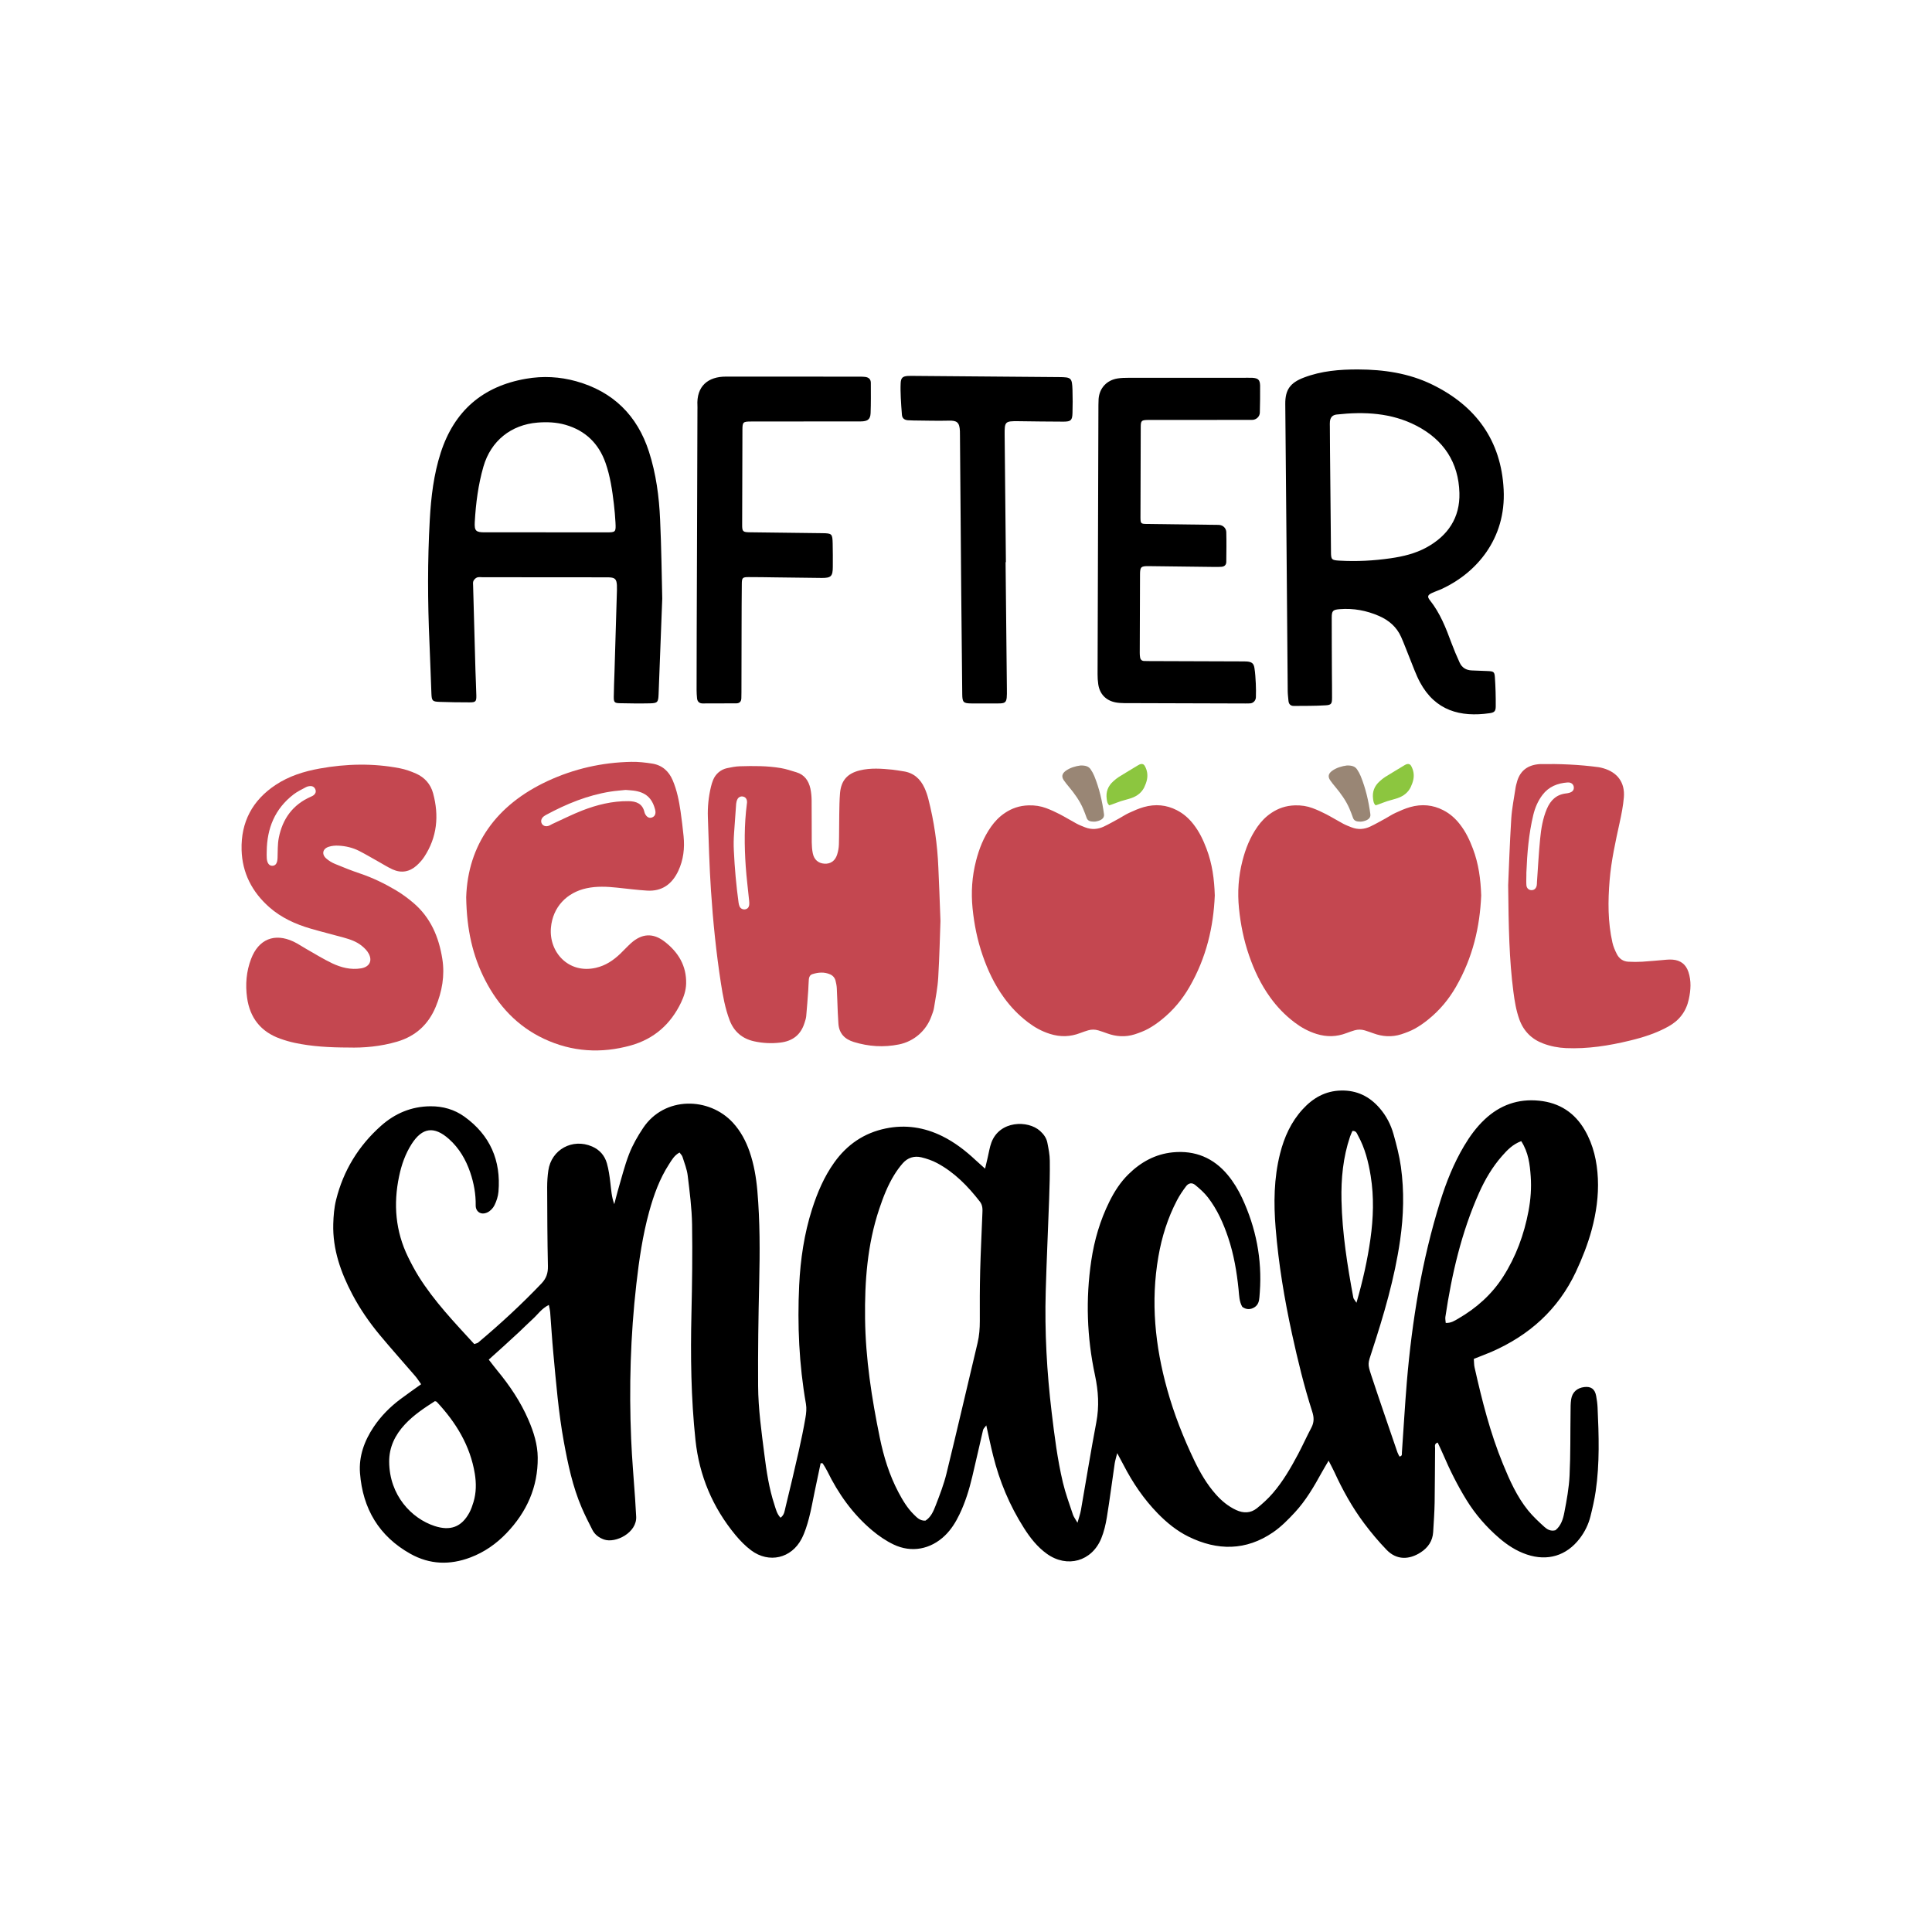 <?xml version="1.0" encoding="utf-8"?>
<!-- Generator: Adobe Illustrator 25.2.1, SVG Export Plug-In . SVG Version: 6.00 Build 0)  -->
<svg version="1.1" id="Calque_1" xmlns="http://www.w3.org/2000/svg" xmlns:xlink="http://www.w3.org/1999/xlink" x="0px" y="0px"
	 viewBox="0 0 432 432" style="enable-background:new 0 0 432 432;" xml:space="preserve">
<style type="text/css">
	.st0{fill:#E0AAAF;}
	.st1{fill:#F9D53D;}
	.st2{fill:#FBB03B;}
	.st3{fill:#CCCCCC;}
	.st4{fill:#8CC63F;}
	.st5{fill:#C5D8A7;}
	.st6{fill:#C44750;}
	.st7{fill:#998675;}
	.st8{fill:#C7B299;}
	.st9{fill:none;}
	.st10{fill:#29ABE2;}
	.st11{fill:#B3B3B3;}
	.st12{fill:#C79C52;}
	.st13{fill:#65C8D0;}
	.st14{fill:#BA9BC9;}
	.st15{fill:#A57A7F;}
	.st16{fill:#FFFFFF;}
</style>
<g>
	<g>
		<path d="M224.85,125.7c0.1,9.43,0.19,18.86,0.29,28.29c0.04,3.54-0.02,3.31-3.2,3.3c-1.56,0-3.13,0.01-4.69,0
			c-1.83-0.01-2.07-0.23-2.09-2.08c-0.08-7.71-0.16-15.42-0.23-23.13c-0.1-11.57-0.19-23.13-0.28-34.7c0-0.31,0-0.63-0.01-0.94
			c-0.07-2.05-0.72-2.42-2.43-2.38c-2.66,0.07-5.31-0.02-7.97-0.04c-0.42,0-0.83-0.02-1.25-0.05c-0.77-0.07-1.27-0.44-1.32-1.26
			c-0.09-1.25-0.2-2.49-0.25-3.74c-0.05-1.09-0.08-2.19-0.03-3.28c0.06-1.22,0.45-1.55,1.63-1.63c0.31-0.02,0.63-0.01,0.94-0.01
			c10.94,0.09,21.88,0.17,32.83,0.27c2.77,0.02,2.92,0.16,3.02,2.88c0.06,1.72,0.05,3.44,0,5.16c-0.05,1.61-0.35,1.91-1.98,1.92
			c-3.39,0.01-6.77-0.07-10.16-0.1c-2.94-0.03-3.06,0.09-3.03,3.08c0.09,9.48,0.19,18.97,0.28,28.45
			C224.89,125.7,224.87,125.7,224.85,125.7z"/>
		<path d="M287.39,90.35c-0.03-3.2,1.1-4.75,4.12-5.91c3.94-1.51,8.05-1.85,12.2-1.83c5.69,0.02,11.26,0.83,16.43,3.33
			c9.9,4.79,15.53,12.6,16.08,23.52c0.57,11.11-6.2,18.66-13.73,22.18c-0.75,0.35-1.54,0.6-2.29,0.95
			c-0.97,0.44-1.11,0.83-0.47,1.63c2.28,2.86,3.58,6.19,4.82,9.56c0.55,1.48,1.17,2.94,1.83,4.38c0.51,1.12,1.44,1.7,2.7,1.75
			c1.19,0.04,2.38,0.08,3.57,0.14c1.31,0.06,1.52,0.15,1.61,1.36c0.15,2.19,0.21,4.39,0.19,6.58c-0.01,1.06-0.33,1.34-1.41,1.49
			c-6.5,0.92-12.09-0.56-15.51-6.89c-0.92-1.7-1.55-3.56-2.29-5.36c-0.66-1.61-1.25-3.25-1.96-4.84c-0.99-2.2-2.71-3.69-4.93-4.66
			c-2.8-1.22-5.71-1.76-8.77-1.52c-1.52,0.12-1.8,0.35-1.8,1.87c-0.01,3.12,0.03,9.42,0.04,12.54c0.01,1.79,0.04,3.58,0.03,5.37
			c0,1.34-0.14,1.64-1.41,1.72c-2.37,0.15-4.75,0.12-7.12,0.14c-0.74,0.01-1.14-0.4-1.21-1.12c-0.06-0.71-0.16-1.42-0.17-2.13
			C287.87,144.47,287.49,100.58,287.39,90.35z M297.61,123.32c0,1.81,0.12,1.94,1.9,2.04c3.84,0.22,7.66,0.02,11.45-0.53
			c2.77-0.4,5.5-1.05,7.97-2.4c4.85-2.64,7.55-6.69,7.4-12.2c-0.18-6.81-3.52-11.88-9.6-15.03c-5.61-2.91-11.69-3.19-17.85-2.51
			c-0.91,0.1-1.38,0.61-1.5,1.49c-0.05,0.4-0.02,0.82-0.02,1.23C297.36,100,297.59,118.61,297.61,123.32z"/>
		<path d="M148.08,133.85c-0.31,8.16-0.55,14.81-0.82,21.45c-0.07,1.72-0.25,1.93-1.92,1.97c-2.25,0.05-4.51,0.02-6.76-0.03
			c-1.17-0.03-1.35-0.21-1.34-1.43c0.01-1.83,0.11-3.67,0.16-5.5c0.18-6.13,0.37-12.25,0.55-18.38c0.01-0.37,0.01-0.73-0.01-1.1
			c-0.08-1.31-0.43-1.67-1.71-1.73c-0.26-0.01-0.52-0.01-0.79-0.01c-9.17-0.01-18.34-0.02-27.51-0.02c-0.42,0-0.88-0.08-1.25,0.05
			c-0.33,0.12-0.66,0.46-0.82,0.78c-0.14,0.3-0.08,0.72-0.07,1.08c0.17,6.28,0.34,12.57,0.52,18.85c0.05,1.89,0.16,3.77,0.2,5.65
			c0.03,1.39-0.15,1.57-1.51,1.57c-2.25,0-4.51-0.03-6.76-0.11c-1.53-0.06-1.7-0.25-1.77-1.77c-0.16-3.82-0.27-7.64-0.44-11.46
			c-0.41-9.17-0.44-18.33,0.07-27.49c0.28-5.08,0.88-10.14,2.45-15c3.02-9.32,9.36-14.85,19.07-16.53c3.8-0.66,7.55-0.46,11.21,0.56
			c8.25,2.3,13.68,7.65,16.29,15.78c1.58,4.92,2.26,10.02,2.48,15.15C147.9,122.57,147.96,128.97,148.08,133.85z M122.03,119.03
			c0,0,0,0.01,0,0.01c4.51,0,9.02,0,13.52,0c2.13,0,2.19-0.05,2.07-2.24c-0.08-1.36-0.19-2.72-0.35-4.07
			c-0.37-3.12-0.82-6.24-1.87-9.22c-1.53-4.35-4.51-7.24-8.96-8.52c-2.03-0.58-4.13-0.67-6.23-0.5c-5.95,0.48-10.45,4.1-12.11,9.83
			c-1.17,4.05-1.7,8.2-1.94,12.39c-0.11,1.98,0.24,2.32,2.19,2.32C112.91,119.04,117.47,119.03,122.03,119.03z"/>
		<path d="M280.04,84.48c-0.29-0.02-0.59-0.01-0.89-0.01c-8.96,0-17.92,0-26.88,0.01c-0.79,0-1.58,0.02-2.35,0.14
			c-2.45,0.38-4.08,2.15-4.27,4.58c-0.03,0.44-0.04,0.89-0.04,1.33c-0.07,20.08-0.13,40.17-0.19,60.25c0,0.74,0.04,1.48,0.15,2.21
			c0.32,2.2,1.71,3.65,3.89,4.07c0.62,0.12,1.27,0.15,1.91,0.16c9.01,0.04,18.02,0.06,27.03,0.08c0.4,0,0.81,0.01,1.21-0.03
			c0.68-0.08,1.19-0.67,1.21-1.36c0.03-1.02,0.03-2.04-0.02-3.05c-0.06-1.18-0.12-2.36-0.31-3.52c-0.16-1-0.6-1.32-1.6-1.42
			c-0.44-0.04-0.89-0.02-1.33-0.03c-6.84-0.02-13.68-0.05-20.53-0.07c-0.39,0-0.79-0.01-1.18-0.02c-0.52-0.01-0.83-0.29-0.92-0.79
			c-0.06-0.34-0.08-0.68-0.08-1.03c0.01-5.86,0.03-11.72,0.06-17.57c0.01-1.64,0.23-1.84,1.91-1.82c4.92,0.05,9.84,0.12,14.77,0.18
			c0.49,0.01,0.98,0,1.48-0.03c0.69-0.03,1.12-0.4,1.13-1.1c0.02-2.22,0.06-4.43,0-6.65c-0.02-0.85-0.69-1.54-1.54-1.61
			c-0.43-0.04-0.87-0.02-1.3-0.03c-4.97-0.06-9.94-0.12-14.91-0.19c-1.36-0.02-1.42-0.09-1.44-1.42c-0.01-0.98,0.01-1.97,0.01-2.95
			c0.02-5.76,0.03-11.52,0.05-17.28c0.01-1.45,0.15-1.58,1.62-1.61c0.3-0.01,0.59,0,0.89,0c7.19,0,14.37-0.01,21.56-0.01
			c0.27,0,0.54,0,0.81,0c0.92,0,1.72-0.7,1.75-1.62c0,0,0-0.01,0-0.01c0.05-2.02,0.08-4.04,0.06-6.05
			C281.72,84.92,281.33,84.57,280.04,84.48z"/>
		<path d="M194.72,85.62c0-0.82-0.47-1.24-1.26-1.34c-0.36-0.04-0.73-0.06-1.1-0.06c-10.01,0-20.02,0.01-30.03-0.01
			c-3.99-0.01-6.64,2.11-6.38,6.53c0.02,0.31,0,0.63,0,0.94c0,10.22-0.2,51.94-0.19,62.58c0,0.63,0.04,1.25,0.1,1.88
			c0.07,0.74,0.52,1.15,1.25,1.15c2.51,0.01,5.03,0,7.54-0.02c0.77-0.01,1.12-0.46,1.12-1.21c0-0.42,0.02-0.84,0.02-1.26
			c0.01-4.82,0.02-9.64,0.03-14.47c0.01-3.25,0.01-6.5,0.05-9.75c0.01-1.4,0.17-1.54,1.54-1.54c1.94,0,3.88,0.03,5.82,0.06
			c3.51,0.04,7.02,0.1,10.53,0.13c2.08,0.01,2.45-0.38,2.46-2.49c0.01-1.73,0.01-3.46-0.03-5.19c-0.05-2.2-0.16-2.3-2.33-2.33
			c-5.4-0.07-10.8-0.12-16.19-0.2c-1.58-0.02-1.73-0.17-1.72-1.71c0.01-7.08,0.03-14.15,0.06-21.23c0.01-1.71,0.15-1.83,1.93-1.83
			c3.56-0.01,7.13-0.01,10.69-0.01c4.61,0,9.23,0.01,13.84-0.01c1.53-0.01,2.14-0.46,2.2-1.84
			C194.76,90.13,194.72,87.87,194.72,85.62z"/>
	</g>
	<g>
		<g>
			<path class="st6" d="M269.78,189.78c-0.72-1.9-1.58-3.77-2.94-5.5c-0.95-1.21-2.11-2.31-3.72-3.13
				c-2.27-1.17-4.77-1.43-7.39-0.68c-1.15,0.33-2.22,0.81-3.26,1.29c-0.79,0.36-1.48,0.83-2.22,1.24c-1.14,0.62-2.25,1.26-3.43,1.82
				c-1.31,0.62-2.73,0.74-4.17,0.18c-0.63-0.25-1.29-0.5-1.87-0.81c-1.29-0.69-2.5-1.44-3.8-2.12c-0.98-0.51-2.01-0.98-3.08-1.38
				c-1.2-0.45-2.52-0.65-3.91-0.61c-2.08,0.06-3.77,0.69-5.23,1.66c-1.35,0.89-2.34,1.96-3.16,3.12c-1.69,2.4-2.66,4.95-3.34,7.56
				c-0.92,3.54-1.15,7.11-0.79,10.7c0.36,3.56,1.06,7.08,2.26,10.54c1.13,3.27,2.6,6.44,4.78,9.44c1.46,2.01,3.22,3.88,5.41,5.53
				c1.4,1.06,2.97,1.96,4.88,2.56c2.3,0.72,4.52,0.65,6.71-0.19c0.59-0.23,1.2-0.43,1.82-0.62c0.73-0.21,1.5-0.21,2.24,0.01
				c0.67,0.21,1.33,0.43,1.98,0.67c2.02,0.74,4.1,0.88,6.2,0.21c1.04-0.34,2.09-0.74,2.99-1.23c1.07-0.59,2.06-1.28,2.96-2.01
				c2.72-2.17,4.72-4.67,6.26-7.33c3.82-6.61,5.38-13.52,5.67-20.48C271.52,196.62,271.07,193.16,269.78,189.78z"/>
			<path class="st7" d="M241.57,171.17c1.22-0.05,1.89,0.25,2.3,0.85c0.33,0.48,0.61,0.99,0.82,1.51c1.13,2.78,1.78,5.64,2.17,8.55
				c0.13,0.99-0.85,1.46-1.96,1.63c-0.2,0.03-0.42,0-0.63-0.01c-0.68-0.02-1.11-0.29-1.3-0.84c-0.24-0.7-0.51-1.39-0.8-2.07
				c-0.76-1.76-1.91-3.36-3.19-4.89c-0.4-0.48-0.79-0.95-1.13-1.46c-0.51-0.77-0.39-1.42,0.38-2.03
				C239.26,171.64,240.55,171.3,241.57,171.17z"/>
			<path class="st4" d="M248.03,180.07c-0.47-0.44-0.5-0.97-0.57-1.46c-0.2-1.49,0.24-2.83,1.52-3.95c0.37-0.33,0.76-0.66,1.19-0.93
				c1.41-0.88,2.85-1.73,4.28-2.6c0.1-0.06,0.21-0.13,0.33-0.18c0.55-0.23,0.95-0.13,1.21,0.34c0.53,0.96,0.68,1.97,0.48,3
				c-0.12,0.58-0.33,1.16-0.59,1.71c-0.55,1.14-1.52,1.98-2.92,2.46c-0.74,0.26-1.53,0.43-2.28,0.67c-0.72,0.24-1.42,0.52-2.14,0.78
				C248.37,179.98,248.2,180.02,248.03,180.07z"/>
		</g>
		<g>
			<path class="st6" d="M329.35,189.78c-0.72-1.9-1.58-3.77-2.94-5.5c-0.95-1.21-2.11-2.31-3.72-3.13
				c-2.27-1.17-4.77-1.43-7.39-0.68c-1.15,0.33-2.22,0.81-3.26,1.29c-0.79,0.36-1.48,0.83-2.22,1.24c-1.14,0.62-2.25,1.26-3.43,1.82
				c-1.31,0.62-2.73,0.74-4.17,0.18c-0.63-0.25-1.29-0.5-1.87-0.81c-1.29-0.69-2.5-1.44-3.8-2.12c-0.98-0.51-2.01-0.98-3.08-1.38
				c-1.2-0.45-2.52-0.65-3.91-0.61c-2.08,0.06-3.77,0.69-5.23,1.66c-1.35,0.89-2.34,1.96-3.16,3.12c-1.69,2.4-2.66,4.95-3.34,7.56
				c-0.92,3.54-1.15,7.11-0.79,10.7c0.36,3.56,1.06,7.08,2.26,10.54c1.13,3.27,2.6,6.44,4.78,9.44c1.46,2.01,3.22,3.88,5.41,5.53
				c1.4,1.06,2.97,1.96,4.88,2.56c2.3,0.72,4.52,0.65,6.71-0.19c0.59-0.23,1.2-0.43,1.82-0.62c0.73-0.21,1.5-0.21,2.24,0.01
				c0.67,0.21,1.33,0.43,1.98,0.67c2.02,0.74,4.1,0.88,6.2,0.21c1.04-0.34,2.09-0.74,2.99-1.23c1.07-0.59,2.06-1.28,2.96-2.01
				c2.72-2.17,4.72-4.67,6.26-7.33c3.82-6.61,5.38-13.52,5.67-20.48C331.08,196.62,330.63,193.16,329.35,189.78z"/>
			<path class="st7" d="M301.13,171.17c1.22-0.05,1.89,0.25,2.3,0.85c0.33,0.48,0.61,0.99,0.82,1.51c1.13,2.78,1.78,5.64,2.17,8.55
				c0.13,0.99-0.85,1.46-1.96,1.63c-0.2,0.03-0.42,0-0.63-0.01c-0.68-0.02-1.11-0.29-1.3-0.84c-0.24-0.7-0.51-1.39-0.8-2.07
				c-0.76-1.76-1.91-3.36-3.19-4.89c-0.4-0.48-0.79-0.95-1.13-1.46c-0.51-0.77-0.39-1.42,0.38-2.03
				C298.83,171.64,300.11,171.3,301.13,171.17z"/>
			<path class="st4" d="M307.59,180.07c-0.47-0.44-0.5-0.97-0.57-1.46c-0.2-1.49,0.24-2.83,1.52-3.95c0.37-0.33,0.76-0.66,1.19-0.93
				c1.41-0.88,2.85-1.73,4.28-2.6c0.1-0.06,0.21-0.13,0.33-0.18c0.55-0.23,0.95-0.13,1.21,0.34c0.53,0.96,0.68,1.97,0.48,3
				c-0.12,0.58-0.33,1.16-0.59,1.71c-0.55,1.14-1.52,1.98-2.92,2.46c-0.74,0.26-1.53,0.43-2.28,0.67c-0.72,0.24-1.42,0.52-2.14,0.78
				C307.93,179.98,307.76,180.02,307.59,180.07z"/>
		</g>
		<path class="st6" d="M210.29,205.93c-0.12,3.22-0.22,7.94-0.5,12.65c-0.13,2.27-0.58,4.51-0.94,6.76
			c-0.1,0.65-0.35,1.27-0.58,1.89c-1.15,3.23-3.9,5.63-7.26,6.31c-3.43,0.69-6.78,0.47-10.1-0.55c-2.04-0.63-3.28-1.9-3.44-4.09
			c-0.06-0.81-0.11-1.62-0.14-2.44c-0.08-1.83-0.12-3.66-0.22-5.49c-0.03-0.56-0.14-1.13-0.28-1.68c-0.17-0.66-0.6-1.16-1.23-1.43
			c-1.3-0.56-2.62-0.45-3.94-0.04c-0.54,0.17-0.75,0.63-0.8,1.13c-0.07,0.81-0.08,1.63-0.13,2.44c-0.14,1.95-0.28,3.89-0.46,5.84
			c-0.05,0.52-0.23,1.03-0.39,1.53c-0.84,2.66-2.68,4.05-5.44,4.37c-1.97,0.23-3.9,0.13-5.82-0.29c-2.66-0.59-4.51-2.17-5.48-4.73
			c-1-2.64-1.5-5.41-1.93-8.18c-1.07-6.92-1.78-13.89-2.24-20.87c-0.36-5.44-0.5-10.9-0.69-16.35c-0.08-2.28,0.16-4.56,0.69-6.78
			c0.12-0.51,0.28-1.02,0.48-1.52c0.54-1.35,1.71-2.35,3.13-2.65c0.94-0.2,1.9-0.39,2.86-0.42c3.05-0.09,6.11-0.11,9.14,0.4
			c1.19,0.2,2.36,0.6,3.52,0.95c1.79,0.54,2.71,1.89,3.1,3.61c0.19,0.87,0.27,1.77,0.28,2.66c0.04,3.13,0,6.27,0.03,9.41
			c0.01,0.81,0.07,1.63,0.23,2.42c0.29,1.44,1.24,2.25,2.6,2.33c1.35,0.09,2.39-0.61,2.84-2.02c0.23-0.73,0.38-1.51,0.4-2.27
			c0.07-2.28,0.04-4.56,0.08-6.84c0.03-1.55,0.04-3.1,0.17-4.63c0.24-2.85,1.66-4.43,4.43-5.1c2.42-0.59,4.85-0.4,7.29-0.16
			c0.81,0.08,1.61,0.25,2.41,0.36c2.32,0.32,3.83,1.69,4.77,3.74c0.35,0.77,0.63,1.59,0.84,2.41c1.3,5.06,2.04,10.21,2.25,15.43
			C209.98,197.51,210.11,200.96,210.29,205.93z M164.14,186.29c-0.09,1.29-0.12,2.59-0.05,3.89c0.18,3.91,0.53,7.81,1.06,11.68
			c0.04,0.28,0.11,0.56,0.22,0.82c0.21,0.47,0.74,0.74,1.25,0.65c0.52-0.09,0.81-0.43,0.9-0.94c0.05-0.32,0.02-0.65-0.01-0.97
			c-0.25-2.55-0.58-5.09-0.76-7.65c-0.32-4.67-0.35-9.35,0.25-14.01c0.03-0.2,0.06-0.41,0.03-0.61c-0.07-0.58-0.39-0.99-1.03-1.06
			c-0.46-0.05-0.89,0.19-1.1,0.61c-0.16,0.31-0.26,0.67-0.29,1.01C164.44,181.91,164.29,184.1,164.14,186.29z"/>
		<path class="st6" d="M77.88,234.23c-4.26-0.01-8.14-0.23-11.96-1.04c-1.12-0.24-2.22-0.56-3.3-0.95
			c-4.31-1.54-6.74-4.66-7.37-9.13c-0.41-2.95-0.18-5.89,0.9-8.71c1.67-4.38,5.22-5.85,9.47-3.86c1,0.47,1.91,1.11,2.87,1.65
			c1.92,1.09,3.8,2.26,5.79,3.21c2.01,0.95,4.15,1.5,6.43,1.13c1.86-0.3,2.62-1.64,1.74-3.29c-0.35-0.66-0.93-1.24-1.52-1.72
			c-1.19-0.99-2.64-1.47-4.1-1.88c-2.44-0.68-4.91-1.28-7.34-1.99c-3.41-0.99-6.61-2.44-9.3-4.82c-3.84-3.4-6.03-7.66-6.17-12.79
			c-0.17-6.2,2.41-11.09,7.61-14.53c2.98-1.98,6.34-3.03,9.83-3.66c5.97-1.08,11.97-1.22,17.95-0.06c1.23,0.24,2.45,0.67,3.6,1.18
			c1.94,0.85,3.28,2.37,3.83,4.4c1.36,5.01,0.92,9.82-1.99,14.24c-0.47,0.71-1.06,1.36-1.69,1.93c-1.58,1.41-3.41,1.75-5.36,0.87
			c-1.04-0.47-2.01-1.09-3.01-1.65c-1.5-0.83-2.97-1.72-4.5-2.5c-1.44-0.73-3-1.09-4.61-1.17c-0.72-0.04-1.49,0.03-2.17,0.25
			c-1.38,0.44-1.64,1.68-0.55,2.63c0.57,0.5,1.26,0.92,1.97,1.21c1.85,0.77,3.71,1.51,5.61,2.15c2.77,0.93,5.38,2.2,7.88,3.67
			c1.4,0.83,2.74,1.8,3.98,2.86c3.89,3.29,5.74,7.67,6.51,12.58c0.58,3.71-0.06,7.27-1.48,10.69c-1.63,3.93-4.48,6.56-8.61,7.78
			C85.11,234,81.34,234.33,77.88,234.23z M59.64,190.35c0,0.53-0.04,1.07,0.01,1.59c0.09,1.1,0.56,1.68,1.28,1.65
			c0.73-0.03,1.09-0.63,1.13-1.74c0.06-1.51-0.01-3.05,0.28-4.52c0.84-4.23,3.12-7.41,7.16-9.18c0.22-0.1,0.46-0.2,0.64-0.35
			c0.38-0.3,0.56-0.71,0.41-1.2c-0.17-0.52-0.56-0.83-1.09-0.83c-0.36,0-0.75,0.08-1.06,0.25c-0.94,0.5-1.91,0.97-2.74,1.6
			C61.46,180.84,59.7,185.21,59.64,190.35z"/>
		<path class="st6" d="M104.24,200.63c0.38-11.73,6.72-20.65,18.21-25.99c5.9-2.74,12.19-4.17,18.73-4.29
			c1.55-0.03,3.12,0.15,4.65,0.39c2.22,0.35,3.72,1.69,4.59,3.74c0.95,2.23,1.41,4.59,1.76,6.97c0.27,1.83,0.48,3.68,0.67,5.52
			c0.27,2.69-0.03,5.31-1.19,7.78c-1.39,2.95-3.65,4.61-7.01,4.39c-2.23-0.14-4.44-0.43-6.67-0.66c-2.27-0.24-4.54-0.35-6.8,0.13
			c-4.49,0.96-7.58,4.24-7.99,8.81c-0.49,5.48,3.94,10.37,10.02,8.99c2.18-0.49,3.94-1.67,5.51-3.18c0.79-0.76,1.53-1.57,2.34-2.31
			c2.44-2.2,4.94-2.38,7.55-0.37c3.05,2.35,4.92,5.41,4.81,9.41c-0.04,1.5-0.51,2.9-1.15,4.24c-2.32,4.83-6.04,8.1-11.18,9.55
			c-6.64,1.86-13.18,1.48-19.49-1.49c-5.92-2.79-10.14-7.34-13.1-13.07C105.69,213.74,104.36,207.9,104.24,200.63z M139.89,176.63
			c-1.06,0.12-2.24,0.19-3.41,0.38c-5.1,0.81-9.8,2.74-14.32,5.17c-0.22,0.12-0.44,0.25-0.63,0.41c-0.52,0.44-0.66,1.07-0.38,1.58
			c0.29,0.51,0.89,0.71,1.55,0.48c0.28-0.09,0.52-0.28,0.79-0.4c2.22-1.01,4.41-2.12,6.68-3.01c3.31-1.29,6.75-2.14,10.35-2.1
			c1.76,0.02,3.16,0.55,3.59,2.49c0.02,0.08,0.05,0.16,0.08,0.24c0.36,0.8,0.93,1.14,1.56,0.93c0.7-0.23,0.97-0.87,0.74-1.76
			c-0.67-2.62-2.15-3.92-4.85-4.26C141.1,176.71,140.55,176.69,139.89,176.63z"/>
		<path class="st6" d="M337.23,197.93c0.15-3.49,0.34-9.18,0.69-14.85c0.15-2.39,0.65-4.76,1-7.14c0.04-0.29,0.14-0.56,0.21-0.84
			c0.6-2.52,2.19-3.92,4.76-4.21c0.16-0.02,0.33-0.04,0.5-0.04c4.36-0.07,8.71,0.11,13.04,0.69c0.37,0.05,0.73,0.15,1.09,0.25
			c3.17,0.92,4.85,3.2,4.58,6.5c-0.16,1.89-0.53,3.78-0.94,5.64c-0.93,4.26-1.88,8.51-2.24,12.86c-0.39,4.69-0.42,9.38,0.63,14
			c0.2,0.88,0.57,1.73,0.98,2.54c0.52,1.03,1.4,1.65,2.57,1.71c1.03,0.06,2.07,0.06,3.11,0c1.82-0.11,3.64-0.3,5.46-0.45
			c0.45-0.04,0.91-0.05,1.37-0.01c1.75,0.15,2.93,1.06,3.49,2.73c0.68,2.04,0.54,4.08,0.09,6.14c-0.59,2.72-2.12,4.72-4.55,6.07
			c-2.71,1.51-5.63,2.44-8.62,3.16c-4.69,1.14-9.44,1.89-14.29,1.68c-1.75-0.08-3.46-0.41-5.1-1.03c-2.6-0.98-4.38-2.77-5.33-5.39
			c-0.72-2.01-1.06-4.09-1.33-6.19C337.46,214.57,337.33,207.35,337.23,197.93z M341.3,195.17c0,0.04,0,0.29,0,0.54
			c0,0.75-0.05,1.5,0.01,2.24c0.06,0.68,0.54,1.08,1.14,1.09c0.6,0.01,1.04-0.38,1.17-1.07c0.05-0.24,0.03-0.5,0.05-0.74
			c0.23-3.23,0.39-6.46,0.71-9.68c0.22-2.27,0.59-4.53,1.49-6.66c0.82-1.94,2.14-3.24,4.32-3.48c0.21-0.02,0.41-0.06,0.61-0.11
			c0.78-0.19,1.16-0.62,1.11-1.26c-0.05-0.68-0.59-1.14-1.41-1.08c-2.24,0.17-4.2,0.93-5.61,2.8c-1.02,1.35-1.66,2.87-2.05,4.5
			C341.84,186.43,341.48,190.68,341.3,195.17z"/>
	</g>
	<g>
		<path d="M329.55,303.85c0.06,0.79,0.04,1.37,0.17,1.92c1.65,7.33,3.48,14.62,6.35,21.59c1.5,3.66,3.11,7.28,5.62,10.38
			c1.08,1.33,2.36,2.52,3.64,3.68c0.63,0.57,1.42,1.03,2.46,0.75c1.25-0.98,1.72-2.5,2-3.98c0.53-2.74,1.04-5.5,1.17-8.28
			c0.23-4.71,0.15-9.44,0.22-14.16c0.01-0.96-0.01-1.94,0.14-2.88c0.25-1.59,1.34-2.53,2.93-2.72c1.5-0.18,2.36,0.43,2.65,1.96
			c0.16,0.85,0.28,1.72,0.32,2.58c0.29,6.26,0.49,12.53-0.42,18.76c-0.28,1.9-0.71,3.78-1.18,5.65c-0.45,1.79-1.26,3.43-2.39,4.91
			c-2.96,3.87-7.2,5.14-11.83,3.58c-2.32-0.78-4.33-2.09-6.17-3.67c-2.87-2.47-5.33-5.29-7.32-8.52c-2.03-3.29-3.74-6.73-5.26-10.28
			c-0.37-0.86-0.78-1.7-1.18-2.56c-0.8,0.26-0.58,0.84-0.58,1.24c-0.05,4.05-0.03,8.1-0.1,12.14c-0.04,2.21-0.2,4.43-0.33,6.64
			c-0.12,1.98-1.14,3.46-2.76,4.52c-2.6,1.7-5.41,1.77-7.64-0.54c-1.8-1.86-3.48-3.87-5.04-5.95c-2.66-3.56-4.81-7.44-6.66-11.48
			c-0.35-0.76-0.76-1.5-1.28-2.52c-0.63,1.09-1.12,1.88-1.57,2.7c-1.72,3.13-3.53,6.22-5.96,8.85c-1.5,1.62-3.08,3.23-4.89,4.47
			c-6.05,4.14-12.43,4.15-18.9,0.97c-2.62-1.29-4.86-3.12-6.89-5.2c-3.12-3.2-5.6-6.86-7.64-10.82c-0.38-0.74-0.79-1.47-1.42-2.65
			c-0.27,1.09-0.47,1.7-0.56,2.32c-0.59,4-1.1,8.02-1.75,12.01c-0.26,1.6-0.64,3.23-1.25,4.73c-2.11,5.15-7.63,6.69-12.16,3.45
			c-2.15-1.54-3.75-3.59-5.15-5.8c-3.18-5-5.44-10.4-6.87-16.15c-0.54-2.14-0.98-4.31-1.53-6.77c-0.35,0.48-0.65,0.73-0.72,1.03
			c-0.82,3.47-1.58,6.95-2.41,10.41c-0.69,2.91-1.56,5.76-2.87,8.47c-0.84,1.75-1.85,3.38-3.26,4.74c-3.19,3.07-7.47,3.9-11.46,1.99
			c-1.72-0.82-3.34-1.93-4.8-3.16c-4.34-3.65-7.57-8.19-10.05-13.27c-0.29-0.59-0.66-1.15-1.01-1.71c-0.03-0.05-0.18-0.02-0.46-0.04
			c-0.44,2.1-0.89,4.23-1.34,6.36c-0.42,1.98-0.75,3.98-1.27,5.93c-0.42,1.57-0.9,3.17-1.65,4.61c-2.28,4.39-7.3,5.55-11.27,2.59
			c-1.3-0.97-2.47-2.17-3.51-3.42c-5.11-6.18-8.1-13.26-8.95-21.25c-1-9.41-1.12-18.84-0.9-28.29c0.15-6.65,0.25-13.3,0.14-19.94
			c-0.06-3.65-0.54-7.3-0.98-10.93c-0.17-1.41-0.73-2.78-1.16-4.16c-0.1-0.33-0.41-0.61-0.66-0.97c-1.17,0.63-1.73,1.65-2.34,2.6
			c-2.12,3.27-3.42,6.89-4.45,10.62c-1.46,5.31-2.25,10.75-2.87,16.2c-1.31,11.51-1.65,23.07-1.16,34.64
			c0.18,4.43,0.58,8.84,0.88,13.27c0.09,1.35,0.15,2.69,0.24,4.04c0.23,3.63-4.62,6.07-7.19,5.16c-1.15-0.41-2.05-1.09-2.6-2.16
			c-0.83-1.63-1.66-3.26-2.38-4.94c-2.03-4.72-3.08-9.72-4-14.75c-1.2-6.55-1.73-13.18-2.35-19.79c-0.29-3.07-0.47-6.15-0.71-9.22
			c-0.04-0.45-0.16-0.9-0.29-1.59c-1.62,0.8-2.46,2.11-3.56,3.11c-1.07,0.97-2.08,2-3.14,2.99c-1.13,1.05-2.27,2.09-3.41,3.13
			c-1.06,0.96-2.13,1.92-3.33,3c0.66,0.85,1.22,1.6,1.82,2.33c2.84,3.43,5.32,7.09,7.08,11.2c1.15,2.67,2.02,5.42,2.05,8.36
			c0.06,6.62-2.46,12.19-6.98,16.91c-2.29,2.39-4.96,4.26-8.09,5.44c-4.58,1.73-9.07,1.59-13.38-0.81
			c-7.05-3.94-10.68-10.11-11.29-18.05c-0.29-3.76,0.97-7.22,3.07-10.35c1.63-2.42,3.66-4.47,5.99-6.21
			c1.46-1.09,2.96-2.14,4.61-3.32c-0.46-0.64-0.85-1.27-1.32-1.82c-2.64-3.07-5.34-6.08-7.93-9.19c-2.34-2.82-4.43-5.84-6.14-9.09
			c-2.59-4.92-4.41-10.07-4.26-15.72c0.05-1.82,0.2-3.68,0.64-5.43c1.63-6.54,5.02-12.07,10.05-16.54
			c3.12-2.77,6.79-4.33,11.04-4.36c2.78-0.02,5.36,0.71,7.61,2.33c5.73,4.13,8.19,9.79,7.6,16.78c-0.09,1.03-0.43,2.09-0.89,3.02
			c-0.31,0.64-0.92,1.28-1.56,1.59c-1.51,0.73-2.66-0.22-2.64-1.54c0.04-2.53-0.41-4.99-1.22-7.38c-0.98-2.87-2.47-5.44-4.76-7.48
			c-3.3-2.94-5.97-2.59-8.34,1.11c-1.42,2.22-2.28,4.68-2.81,7.24c-1.31,6.22-0.81,12.27,2.01,18.04c0.72,1.47,1.49,2.92,2.35,4.31
			c3.49,5.59,8.03,10.32,12.45,15.15c0.37-0.14,0.69-0.18,0.89-0.35c4.95-4.16,9.69-8.53,14.15-13.21c1.08-1.14,1.46-2.31,1.43-3.86
			c-0.13-5.88-0.15-11.75-0.17-17.63c0-1.25,0.08-2.51,0.26-3.75c0.67-4.7,5.41-7.28,9.78-5.38c1.71,0.74,2.83,2.04,3.32,3.78
			c0.39,1.38,0.59,2.82,0.76,4.25c0.2,1.61,0.27,3.24,0.89,4.87c0.26-0.98,0.49-1.97,0.77-2.94c0.82-2.77,1.5-5.59,2.54-8.27
			c0.79-2.04,1.92-4,3.14-5.83c4.77-7.14,14.76-6.96,20.08-1.17c1.72,1.88,2.89,4.08,3.72,6.47c0.98,2.84,1.48,5.79,1.74,8.77
			c0.59,6.83,0.57,13.66,0.41,20.51c-0.18,7.71-0.29,15.42-0.24,23.12c0.03,5.11,0.75,10.18,1.39,15.25
			c0.48,3.83,1.05,7.64,2.26,11.31c0.32,0.97,0.53,2.01,1.36,2.89c0.87-0.62,0.92-1.56,1.11-2.32c1.04-4.21,2.02-8.43,2.98-12.65
			c0.55-2.44,1.06-4.9,1.48-7.36c0.18-1.02,0.29-2.13,0.11-3.14c-1.54-8.78-1.93-17.62-1.51-26.5c0.28-5.79,1.12-11.51,2.89-17.05
			c1.18-3.68,2.68-7.22,4.95-10.4c2.87-4.02,6.67-6.62,11.52-7.62c4.41-0.91,8.61-0.26,12.63,1.72c2.79,1.38,5.22,3.26,7.48,5.38
			c0.62,0.58,1.25,1.13,2.1,1.89c0.24-1.01,0.41-1.74,0.58-2.47c0.27-1.12,0.43-2.28,0.83-3.36c1.84-4.96,8.18-5.04,10.88-2.61
			c0.81,0.73,1.44,1.59,1.64,2.66c0.26,1.32,0.53,2.66,0.54,3.99c0.04,2.89-0.05,5.78-0.15,8.67c-0.24,6.84-0.57,13.67-0.76,20.51
			c-0.26,9.07,0.25,18.1,1.33,27.12c0.63,5.27,1.29,10.52,2.51,15.68c0.58,2.43,1.45,4.78,2.24,7.16c0.17,0.52,0.54,0.97,1.02,1.82
			c0.33-1.19,0.63-1.99,0.77-2.82c1.15-6.54,2.2-13.11,3.44-19.63c0.68-3.57,0.46-6.99-0.3-10.55c-1.81-8.45-2.1-17.01-0.83-25.58
			c0.68-4.6,1.98-9.03,4.05-13.21c1.12-2.26,2.47-4.37,4.28-6.14c2.76-2.71,5.99-4.5,9.9-4.89c4.99-0.49,9.12,1.24,12.29,5.06
			c1.28,1.54,2.35,3.31,3.2,5.13c3.11,6.67,4.5,13.69,3.97,21.06c-0.03,0.38-0.06,0.77-0.09,1.15c-0.06,0.9-0.29,1.73-1.1,2.24
			c-0.9,0.56-1.82,0.57-2.73-0.09c-0.69-1.19-0.7-2.55-0.83-3.89c-0.4-3.94-1.06-7.83-2.32-11.59c-1.08-3.22-2.45-6.3-4.53-8.99
			c-0.81-1.05-1.84-1.96-2.87-2.8c-0.7-0.57-1.47-0.43-2.03,0.32c-0.75,1-1.46,2.04-2.03,3.14c-2.07,3.96-3.39,8.18-4.15,12.57
			c-1.75,10.07-0.75,19.97,1.98,29.74c1.53,5.49,3.61,10.77,6.07,15.9c1.3,2.7,2.8,5.28,4.8,7.53c1.29,1.45,2.75,2.67,4.54,3.5
			c1.64,0.76,3.23,0.72,4.63-0.39c1.27-1.02,2.49-2.13,3.55-3.36c2.28-2.64,4.02-5.65,5.65-8.71c1.04-1.96,1.94-3.98,2.98-5.94
			c0.64-1.2,0.62-2.32,0.2-3.6c-1.83-5.69-3.23-11.49-4.51-17.33c-1.71-7.82-3.02-15.7-3.67-23.68c-0.46-5.59-0.4-11.17,0.98-16.66
			c0.93-3.7,2.46-7.1,5.06-9.94c2.3-2.52,5.06-4.11,8.57-4.19c3.52-0.09,6.36,1.3,8.63,3.92c1.48,1.7,2.51,3.68,3.11,5.82
			c0.68,2.4,1.31,4.85,1.66,7.31c0.76,5.47,0.61,10.95-0.18,16.42c-1.23,8.52-3.65,16.73-6.32,24.89c-0.89,2.71-0.98,2.73-0.14,5.28
			c1.9,5.76,3.89,11.49,5.85,17.23c0.12,0.35,0.32,0.66,0.47,0.97c0.68-0.11,0.52-0.58,0.54-0.89c0.38-5.29,0.67-10.58,1.11-15.86
			c1.16-13.66,3.36-27.14,7.45-40.26c1.35-4.33,3.02-8.53,5.35-12.45c1.28-2.16,2.76-4.19,4.6-5.92c3.42-3.22,7.47-4.66,12.16-4.19
			c4.55,0.45,7.98,2.68,10.25,6.62c1.92,3.33,2.72,6.98,2.9,10.78c0.18,3.88-0.37,7.69-1.37,11.43c-0.88,3.26-2.12,6.39-3.55,9.45
			c-3.96,8.42-10.42,14.19-18.87,17.88C332.3,302.79,331.04,303.25,329.55,303.85z M206.93,340.02c1.23-0.76,1.8-2.13,2.31-3.45
			c0.9-2.33,1.81-4.68,2.4-7.1c2.38-9.72,4.63-19.47,6.95-29.2c0.38-1.61,0.5-3.22,0.5-4.86c-0.02-3.76-0.01-7.51,0.08-11.27
			c0.11-4.23,0.33-8.47,0.49-12.7c0.04-0.95,0.12-1.88-0.55-2.75c-2.68-3.45-5.69-6.55-9.59-8.63c-1.09-0.58-2.3-0.99-3.5-1.28
			c-1.61-0.39-3.08,0.09-4.18,1.35c-0.69,0.79-1.32,1.66-1.87,2.55c-1.48,2.39-2.48,4.99-3.37,7.64c-2.67,7.96-3.27,16.2-3.17,24.51
			c0.11,8.99,1.49,17.84,3.29,26.62c0.87,4.25,2.14,8.39,4.19,12.26c0.95,1.79,1.99,3.53,3.45,4.96
			C205.05,339.35,205.72,340.08,206.93,340.02z M340.15,255.16c-1.95,0.74-3.13,2.01-4.27,3.3c-2.18,2.47-3.83,5.29-5.17,8.29
			c-3.94,8.85-6.1,18.19-7.52,27.72c-0.06,0.43,0.05,0.88,0.08,1.34c1.19,0.06,2-0.5,2.81-0.97c4.06-2.35,7.49-5.4,10.02-9.36
			c2.88-4.5,4.69-9.44,5.68-14.69c0.48-2.57,0.68-5.15,0.49-7.75C342.08,260.37,341.78,257.7,340.15,255.16z M97.25,313.3
			c-2.35,1.51-4.76,3.09-6.74,5.23c-2.18,2.35-3.51,5.08-3.49,8.32c0.05,7.52,5,12.68,10.15,14.37c3.52,1.15,6.02,0.24,7.77-2.97
			c0.41-0.75,0.69-1.59,0.94-2.41c0.62-2.07,0.63-4.2,0.29-6.3c-1.03-6.3-4.22-11.49-8.51-16.08
			C97.61,313.39,97.49,313.38,97.25,313.3z M303.31,291.3c1.44-4.98,2.46-9.58,3.12-14.25c0.66-4.69,0.82-9.4,0.06-14.11
			c-0.51-3.15-1.28-6.22-2.84-9.04c-0.25-0.45-0.39-1.09-1.25-1.01c-0.17,0.4-0.38,0.83-0.53,1.27c-1.56,4.62-2.02,9.39-1.91,14.24
			c0.16,7.34,1.31,14.57,2.65,21.77C302.65,290.42,302.89,290.63,303.31,291.3z"/>
	</g>
</g>
</svg>
